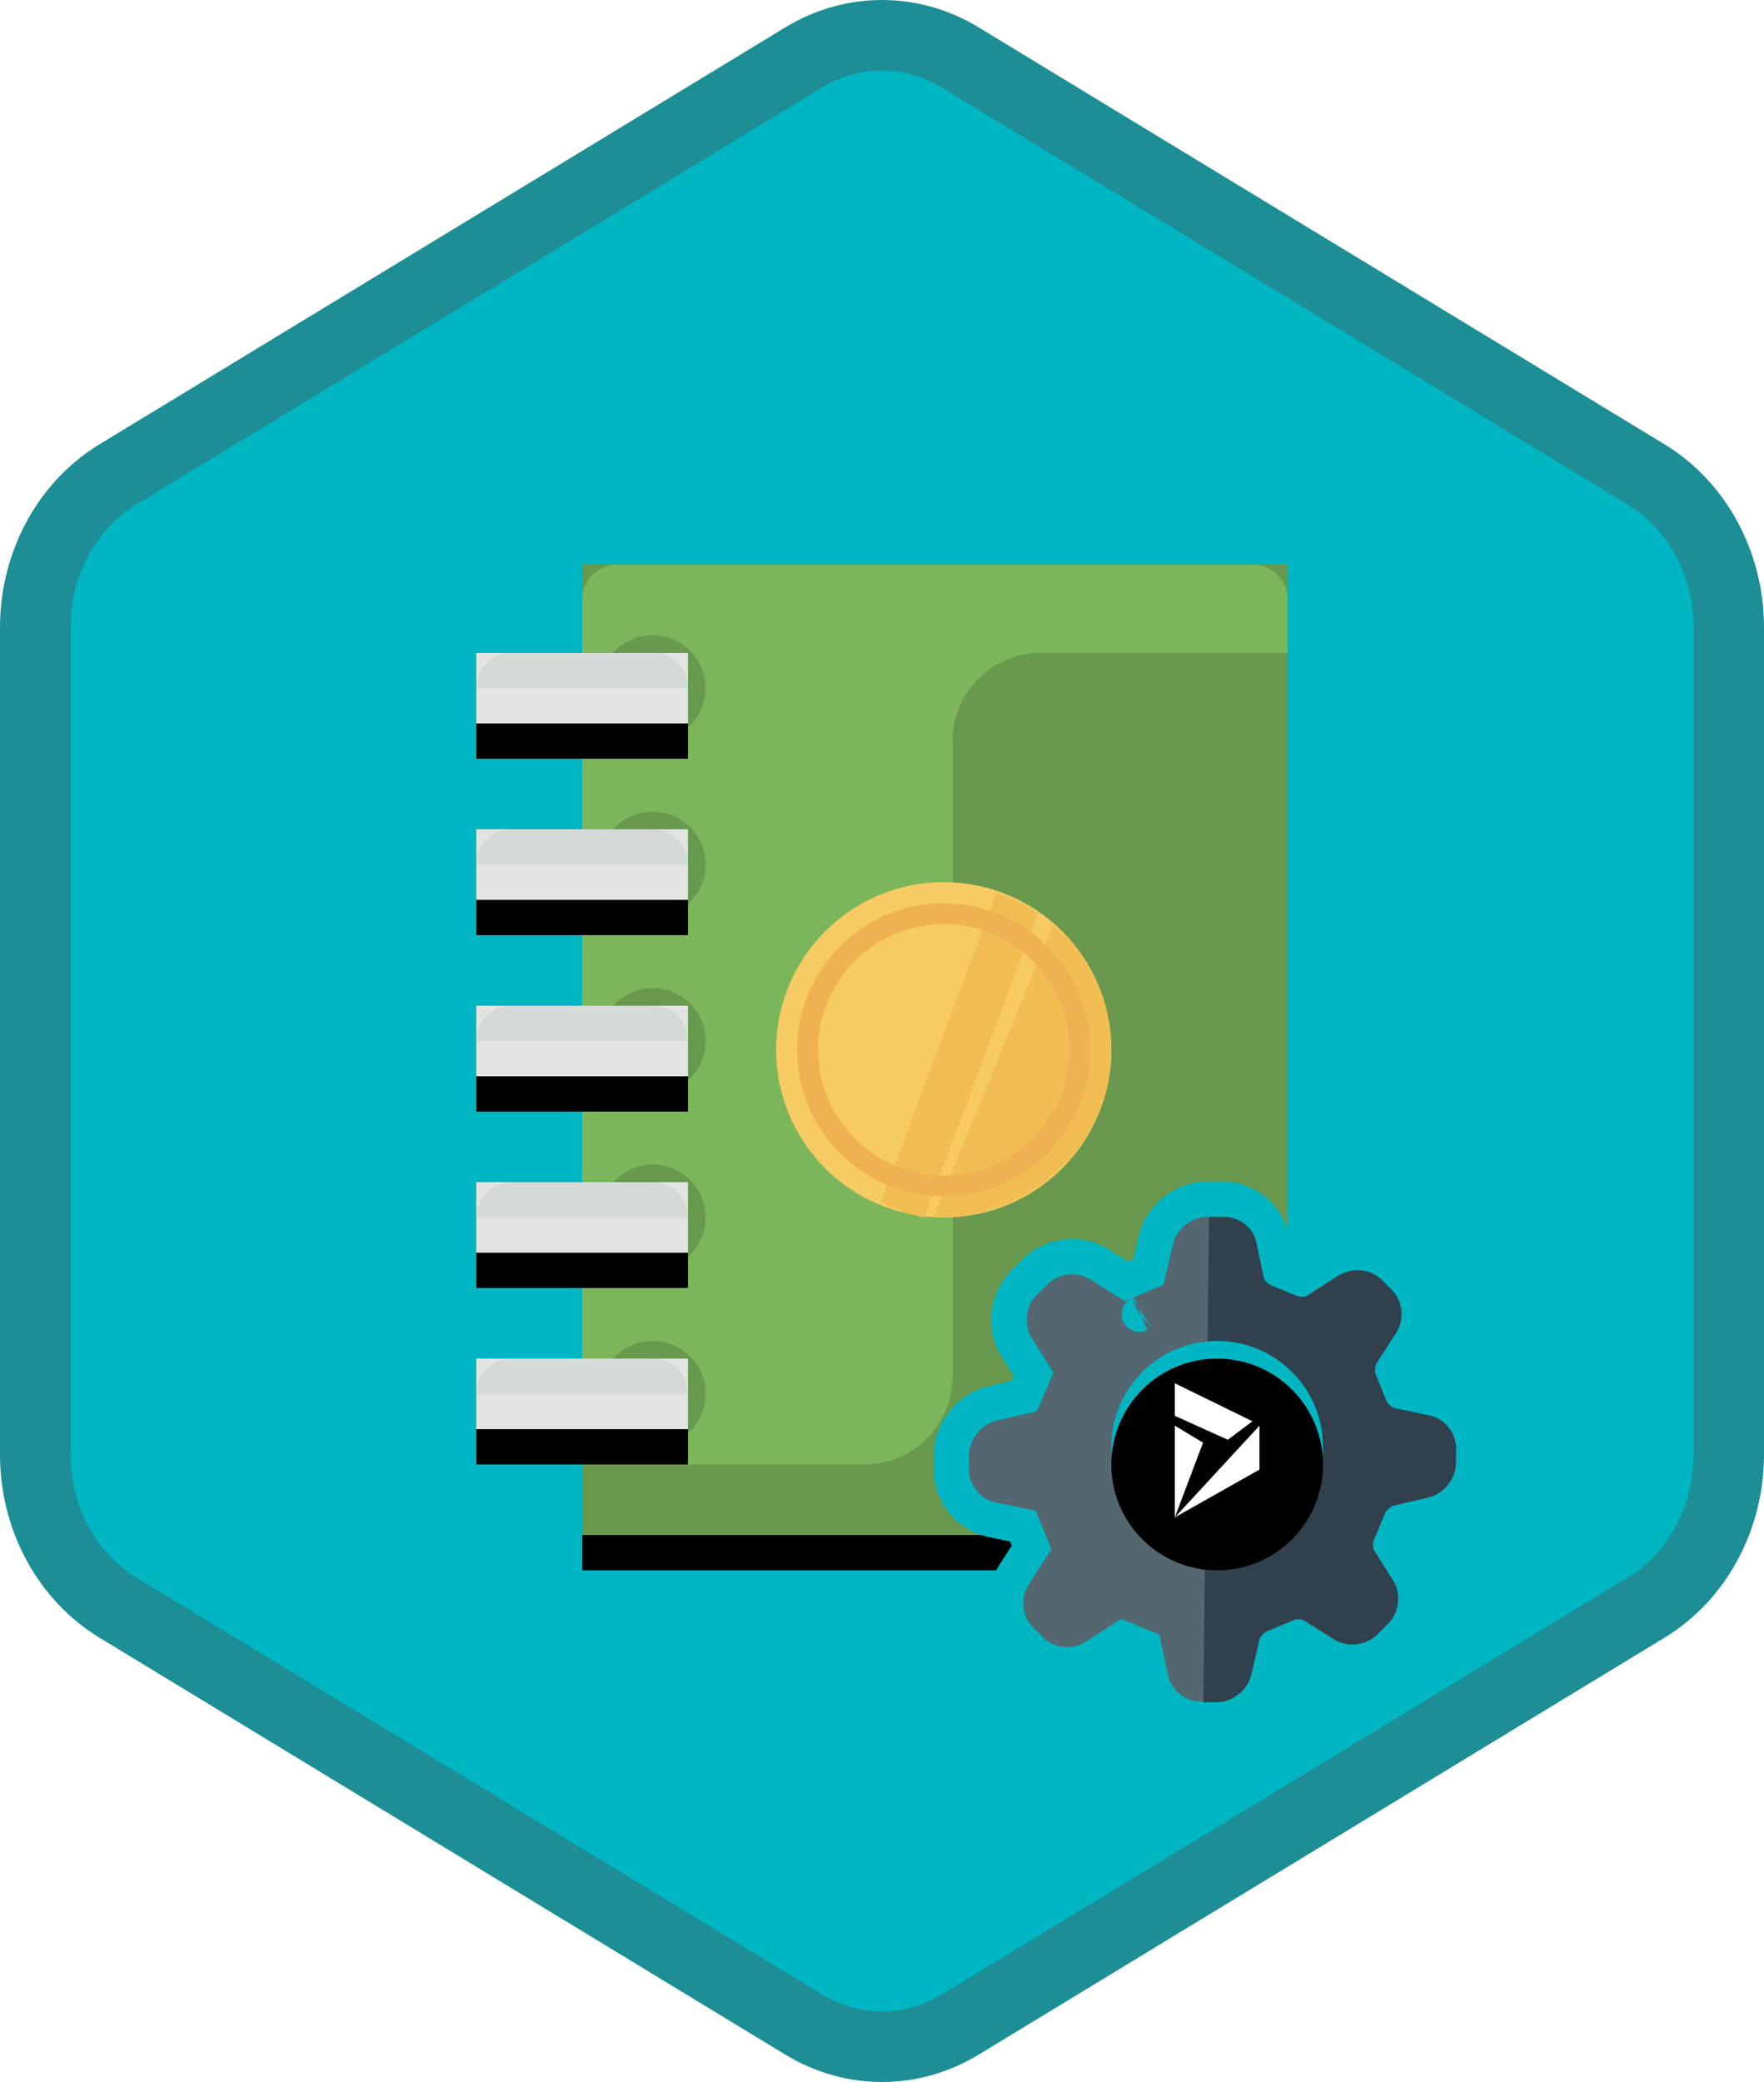 <?xml version="1.0" encoding="UTF-8"?>
<svg width="100px" height="118px" viewBox="0 0 100 118" version="1.1" xmlns="http://www.w3.org/2000/svg" xmlns:xlink="http://www.w3.org/1999/xlink">
    <!-- Generator: Sketch 55.2 (78181) - https://sketchapp.com -->
    <title>Use Journals in Microsoft Dynamics 365 Business Central/use-journals-in-microsoft-dynamics-365-business-central</title>
    <desc>Created with Sketch.</desc>
    <defs>
        <path d="M42.742,1.497 C44.374,0.499 46.187,0 48,0 C49.813,0 51.627,0.499 53.256,1.497 L90.591,24.332 C93.933,26.377 96,30.203 96,34.353 L96,79.647 C96,83.795 93.933,87.624 90.591,89.668 L53.256,112.505 C51.627,113.501 49.813,114 48,114 C46.187,114 44.374,113.501 42.742,112.505 L5.409,89.668 C2.066,87.624 0,83.795 0,79.647 L0,34.353 C0,30.203 2.066,26.377 5.409,24.332 L42.742,1.497 Z" id="path-1"></path>
        <rect id="path-3" x="0" y="0" width="40" height="55"></rect>
        <filter x="-2.5%" y="-1.8%" width="105.0%" height="107.3%" filterUnits="objectBoundingBox" id="filter-4">
            <feOffset dx="0" dy="2" in="SourceAlpha" result="shadowOffsetOuter1"></feOffset>
            <feColorMatrix values="0 0 0 0 0   0 0 0 0 0   0 0 0 0 0  0 0 0 0.1 0" type="matrix" in="shadowOffsetOuter1"></feColorMatrix>
        </filter>
        <filter x="-21.1%" y="-21.1%" width="142.1%" height="142.1%" filterUnits="objectBoundingBox" id="filter-5">
            <feOffset dx="0" dy="2" in="SourceAlpha" result="shadowOffsetOuter1"></feOffset>
            <feColorMatrix values="0 0 0 0 0   0 0 0 0 0   0 0 0 0 0  0 0 0 0.096 0" type="matrix" in="shadowOffsetOuter1" result="shadowMatrixOuter1"></feColorMatrix>
            <feMerge>
                <feMergeNode in="shadowMatrixOuter1"></feMergeNode>
                <feMergeNode in="SourceGraphic"></feMergeNode>
            </feMerge>
        </filter>
        <rect id="path-6" x="0" y="1" width="12" height="4"></rect>
        <filter x="-8.3%" y="-25.0%" width="116.7%" height="200.0%" filterUnits="objectBoundingBox" id="filter-7">
            <feOffset dx="0" dy="2" in="SourceAlpha" result="shadowOffsetOuter1"></feOffset>
            <feColorMatrix values="0 0 0 0 0   0 0 0 0 0   0 0 0 0 0  0 0 0 0.1 0" type="matrix" in="shadowOffsetOuter1"></feColorMatrix>
        </filter>
        <rect id="path-8" x="0" y="1" width="12" height="4"></rect>
        <filter x="-8.3%" y="-25.0%" width="116.7%" height="200.0%" filterUnits="objectBoundingBox" id="filter-9">
            <feOffset dx="0" dy="2" in="SourceAlpha" result="shadowOffsetOuter1"></feOffset>
            <feColorMatrix values="0 0 0 0 0   0 0 0 0 0   0 0 0 0 0  0 0 0 0.1 0" type="matrix" in="shadowOffsetOuter1"></feColorMatrix>
        </filter>
        <rect id="path-10" x="0" y="1" width="12" height="4"></rect>
        <filter x="-8.3%" y="-25.0%" width="116.7%" height="200.0%" filterUnits="objectBoundingBox" id="filter-11">
            <feOffset dx="0" dy="2" in="SourceAlpha" result="shadowOffsetOuter1"></feOffset>
            <feColorMatrix values="0 0 0 0 0   0 0 0 0 0   0 0 0 0 0  0 0 0 0.1 0" type="matrix" in="shadowOffsetOuter1"></feColorMatrix>
        </filter>
        <rect id="path-12" x="0" y="1" width="12" height="4"></rect>
        <filter x="-8.3%" y="-25.0%" width="116.7%" height="200.0%" filterUnits="objectBoundingBox" id="filter-13">
            <feOffset dx="0" dy="2" in="SourceAlpha" result="shadowOffsetOuter1"></feOffset>
            <feColorMatrix values="0 0 0 0 0   0 0 0 0 0   0 0 0 0 0  0 0 0 0.1 0" type="matrix" in="shadowOffsetOuter1"></feColorMatrix>
        </filter>
        <rect id="path-14" x="0" y="1" width="12" height="4"></rect>
        <filter x="-8.3%" y="-25.0%" width="116.7%" height="200.0%" filterUnits="objectBoundingBox" id="filter-15">
            <feOffset dx="0" dy="2" in="SourceAlpha" result="shadowOffsetOuter1"></feOffset>
            <feColorMatrix values="0 0 0 0 0   0 0 0 0 0   0 0 0 0 0  0 0 0 0.1 0" type="matrix" in="shadowOffsetOuter1"></feColorMatrix>
        </filter>
        <path d="M0.318,8.114 C2.081,8.114 3.509,6.384 3.509,4.25 L3.509,4.25 C3.509,2.116 2.081,0.386 0.318,0.386 L0.318,0.386 L0.318,8.114 Z" id="path-16"></path>
        <circle id="path-18" cx="6" cy="6" r="6"></circle>
        <filter x="-4.2%" y="-4.2%" width="108.3%" height="108.3%" filterUnits="objectBoundingBox" id="filter-19">
            <feOffset dx="0" dy="1" in="SourceAlpha" result="shadowOffsetInner1"></feOffset>
            <feComposite in="shadowOffsetInner1" in2="SourceAlpha" operator="arithmetic" k2="-1" k3="1" result="shadowInnerInner1"></feComposite>
            <feColorMatrix values="0 0 0 0 0   0 0 0 0 0   0 0 0 0 0  0 0 0 0.1 0" type="matrix" in="shadowInnerInner1"></feColorMatrix>
        </filter>
    </defs>
    <g id="Badges" stroke="none" stroke-width="1" fill="none" fill-rule="evenodd">
        <g id="Use-Journals-in-Microsoft-Dynamics-365-Business-Central" transform="translate(-50, -50)">
            <g id="Use-Journals-in-Microsoft-Dynamics-365-Business-Central/use-journals-in-microsoft-dynamics-365-business-central" transform="translate(50, 50)">
                <g id="Mask" transform="translate(2, 2)">
                    <mask id="mask-2" fill="white">
                        <use xlink:href="#path-1"></use>
                    </mask>
                    <use id="Trophy-1" fill="#01B6C3" xlink:href="#path-1"></use>
                    <g id="Journal" mask="url(#mask-2)">
                        <g transform="translate(25, 30)">
                            <g id="Journal-Body-Copy" transform="translate(6, 0)">
                                <g id="Right-Side" fill-rule="nonzero">
                                    <use fill="black" fill-opacity="1" filter="url(#filter-4)" xlink:href="#path-3"></use>
                                    <use fill="#69994E" xlink:href="#path-3"></use>
                                </g>
                                <path d="M21,10.061 L21,46 C21,48.761 18.761,51 16,51 L0,51 L0,4 L0,2 C-1.3527075e-16,0.895 0.895,2.02906125e-16 2,0 L38,0 C39.105,-2.02906125e-16 40,0.895 40,2 L40,5 L26.032,5 L26,5 C23.239,5 21,7.239 21,10 L21,10.061 Z" id="Left-Side" fill="#7CB65A" fill-rule="nonzero"></path>
                            </g>
                            <g id="Coin-Money" filter="url(#filter-5)" transform="translate(17, 16)">
                                <path d="M9.5,-9.09494702e-13 C4.253,-9.09494702e-13 0,4.253 0,9.5 C0,14.747 4.253,19 9.5,19 C14.747,19 19,14.747 19,9.5 C19,4.253 14.747,-9.09494702e-13 9.5,-9.09494702e-13" id="Fill-21" fill="#F7CB64"></path>
                                <path d="M5.938,18.125 C6.704,18.537 7.533,18.836 8.406,19 L14.844,1.74 C14.12,1.243 13.324,0.854 12.476,0.594 L5.938,18.125" id="Fill-22" fill="#F2BE53"></path>
                                <path d="M9.163,19 C14.596,19 19,14.741 19,9.488 C19,6.658 17.72,4.117 15.691,2.375 L8.906,18.994 C8.992,18.996 9.077,19 9.163,19" id="Fill-23" fill="#F2BE53"></path>
                                <path d="M9.5,2.375 C5.571,2.375 2.375,5.571 2.375,9.5 C2.375,13.429 5.571,16.625 9.5,16.625 C13.429,16.625 16.625,13.429 16.625,9.5 C16.625,5.571 13.429,2.375 9.5,2.375 Z M9.5,17.812 C4.916,17.812 1.188,14.083 1.188,9.5 C1.188,4.916 4.916,1.188 9.5,1.188 C14.084,1.188 17.812,4.916 17.812,9.5 C17.812,14.083 14.084,17.812 9.5,17.812 L9.5,17.812 Z" id="Fill-24" fill="#EFB252"></path>
                            </g>
                            <g id="Ring-5" transform="translate(0, 44)">
                                <circle id="Oval" fill="#69994E" fill-rule="nonzero" cx="10" cy="3" r="3"></circle>
                                <g id="Rectangle" fill-rule="nonzero">
                                    <use fill="black" fill-opacity="1" filter="url(#filter-7)" xlink:href="#path-6"></use>
                                    <use fill="#E1E4E1" xlink:href="#path-6"></use>
                                </g>
                                <path d="M12,3 L-2.22044605e-16,3 C5.02383897e-16,1.895 0.895,1 2,1 L10,1 C11.105,1 12,1.895 12,3 Z" id="Combined-Shape" fill="#D3DAD8" fill-rule="nonzero"></path>
                            </g>
                            <g id="Ring-4" transform="translate(0, 34)">
                                <circle id="Oval" fill="#69994E" fill-rule="nonzero" cx="10" cy="3" r="3"></circle>
                                <g id="Rectangle" fill-rule="nonzero">
                                    <use fill="black" fill-opacity="1" filter="url(#filter-9)" xlink:href="#path-8"></use>
                                    <use fill="#E1E4E1" xlink:href="#path-8"></use>
                                </g>
                                <path d="M12,3 L-2.22044605e-16,3 C-1.3527075e-16,1.895 0.895,1 2,1 L10,1 C11.105,1 12,1.895 12,3 Z" id="Combined-Shape" fill="#D3DAD8" fill-rule="nonzero"></path>
                            </g>
                            <g id="Ring-3" transform="translate(0, 24)">
                                <circle id="Oval" fill="#69994E" fill-rule="nonzero" cx="10" cy="3" r="3"></circle>
                                <g id="Rectangle" fill-rule="nonzero">
                                    <use fill="black" fill-opacity="1" filter="url(#filter-11)" xlink:href="#path-10"></use>
                                    <use fill="#E1E4E1" xlink:href="#path-10"></use>
                                </g>
                                <path d="M12,3 L4.4408921e-16,3 C-1.3527075e-16,1.895 0.895,1 2,1 L10,1 C11.105,1 12,1.895 12,3 Z" id="Combined-Shape" fill="#D3DAD8" fill-rule="nonzero"></path>
                            </g>
                            <g id="Ring-2" transform="translate(0, 14)">
                                <circle id="Oval" fill="#69994E" fill-rule="nonzero" cx="10" cy="3" r="3"></circle>
                                <g id="Rectangle" fill-rule="nonzero">
                                    <use fill="black" fill-opacity="1" filter="url(#filter-13)" xlink:href="#path-12"></use>
                                    <use fill="#E1E4E1" xlink:href="#path-12"></use>
                                </g>
                                <path d="M12,3 L-2.22044605e-16,3 C-1.3527075e-16,1.895 0.895,1 2,1 L10,1 C11.105,1 12,1.895 12,3 Z" id="Combined-Shape" fill="#D3DAD8" fill-rule="nonzero"></path>
                            </g>
                            <g id="Ring-1" transform="translate(0, 4)">
                                <circle id="Oval" fill="#69994E" fill-rule="nonzero" cx="10" cy="3" r="3"></circle>
                                <g id="Rectangle" fill-rule="nonzero">
                                    <use fill="black" fill-opacity="1" filter="url(#filter-15)" xlink:href="#path-14"></use>
                                    <use fill="#E1E4E1" xlink:href="#path-14"></use>
                                </g>
                                <path d="M12,3 L-4.4408921e-16,3 C-1.3527075e-16,1.895 0.895,1 2,1 L10,1 C11.105,1 12,1.895 12,3 Z" id="Combined-Shape" fill="#D3DAD8" fill-rule="nonzero"></path>
                            </g>
                        </g>
                    </g>
                    <g id="Gear" mask="url(#mask-2)">
                        <g transform="translate(46, 60)">
                            <circle id="Oval" fill="#01B6C3" fill-rule="nonzero" cx="20.488" cy="20.488" r="4.098"></circle>
                            <g id="Gear-1" stroke-width="1" fill="none" fill-rule="evenodd" transform="translate(21.049, 20.44) rotate(-45) translate(-21.049, -20.44) translate(6.707, 6.098)">
                                <path d="M17.235,14.249 C17.235,12.468 15.74,11.008 13.893,11.008 C12.046,11.008 10.552,12.468 10.552,14.249 C10.552,16.03 12.046,17.49 13.893,17.49 C15.74,17.49 17.235,16.03 17.235,14.249 Z M16.812,5.559 L16.808,5.557 C16.806,5.557 16.806,5.557 16.812,5.559 Z M4.967,17.071 C4.966,17.069 4.966,17.069 4.966,17.069 L4.967,17.071 Z M24.636,10.589 L26.47,10.987 C27.783,11.272 28.786,12.493 28.786,13.825 L28.786,14.673 C28.786,16.005 27.783,17.226 26.47,17.51 L24.636,17.908 L24.134,19.102 L25.129,20.629 C25.86,21.753 25.684,23.322 24.723,24.261 L24.109,24.861 C23.172,25.775 21.568,25.948 20.455,25.255 L18.867,24.268 L17.611,24.773 L17.207,26.55 C16.912,27.846 15.668,28.821 14.327,28.821 L13.459,28.821 C12.118,28.821 10.874,27.845 10.58,26.55 L10.175,24.773 L8.919,24.268 L7.33,25.255 C6.215,25.947 4.613,25.774 3.678,24.861 L3.063,24.261 C2.102,23.322 1.926,21.752 2.658,20.629 L3.652,19.102 L3.149,17.908 L1.315,17.51 C0.003,17.226 -1,16.004 -1,14.673 L-1,13.825 C-1,12.493 0.003,11.272 1.316,10.987 L3.149,10.589 L3.652,9.395 L2.658,7.869 C1.926,6.745 2.102,5.176 3.063,4.237 L3.677,3.637 C4.613,2.723 6.216,2.55 7.331,3.243 L8.919,4.23 L10.175,3.724 L10.58,1.947 C10.874,0.652 12.118,-0.323 13.459,-0.323 L14.327,-0.323 C15.668,-0.323 16.912,0.652 17.207,1.948 L17.611,3.725 L18.867,4.23 L20.456,3.243 C21.57,2.55 23.173,2.722 24.109,3.637 L24.723,4.237 C25.684,5.176 25.86,6.745 25.128,7.868 L24.134,9.395 L24.636,10.589 Z" id="Fill-376" stroke="#01B6C3" stroke-width="2" fill="#546670"></path>
                                <path d="M8.587,23.42 C8.646,23.383 8.784,23.343 8.948,23.343 C9.083,23.343 9.183,23.369 9.227,23.392 C9.25,23.403 9.273,23.414 9.297,23.424 L10.656,23.971 C10.678,23.979 10.699,23.987 10.722,23.994 C10.883,24.044 11.119,24.297 11.156,24.459 L11.607,26.439 C11.798,27.28 12.637,27.938 13.519,27.938 L14.391,27.938 C15.272,27.938 16.112,27.28 16.303,26.439 L16.754,24.459 C16.791,24.297 17.027,24.044 17.188,23.994 C17.211,23.987 17.232,23.979 17.254,23.971 L18.613,23.424 C18.637,23.414 18.66,23.403 18.683,23.392 C18.727,23.369 18.827,23.343 18.961,23.343 C19.125,23.343 19.264,23.383 19.322,23.42 L21.075,24.508 C21.802,24.962 22.904,24.841 23.512,24.248 L24.128,23.646 C24.751,23.037 24.869,21.991 24.396,21.264 L23.281,19.553 C23.19,19.413 23.175,19.075 23.253,18.928 C23.265,18.906 23.276,18.883 23.285,18.86 L23.845,17.532 C23.854,17.511 23.862,17.49 23.869,17.468 C23.92,17.31 24.179,17.08 24.346,17.043 L26.372,16.603 C27.233,16.417 27.907,15.596 27.907,14.735 L27.907,13.884 C27.907,13.022 27.233,12.202 26.373,12.016 L24.345,11.575 C24.179,11.539 23.92,11.31 23.869,11.151 C23.862,11.129 23.854,11.108 23.845,11.087 L23.285,9.759 C23.276,9.736 23.265,9.713 23.253,9.691 C23.175,9.544 23.19,9.206 23.281,9.066 L24.396,7.354 C24.869,6.628 24.704,5.629 24.081,5.02 L23.505,4.458 L16.845,10.963 C17.635,11.735 18.315,13.135 18.315,14.31 C18.315,16.658 16.359,18.568 13.955,18.568 C12.753,18.568 11.447,17.78 10.657,17.009 L3.822,23.685 L4.398,24.248 C5.005,24.841 6.105,24.962 6.835,24.509 L8.587,23.42 Z" id="Fill-377" fill="#30404D"></path>
                            </g>
                            <g id="Gear-2" stroke-width="1" fill="none" fill-rule="evenodd" transform="translate(16.39, 16.39)">
                                <path d="M4.384,8.124 C6.805,8.124 8.767,6.306 8.767,4.062 C8.767,1.818 6.805,0 4.384,0 C1.963,0 0,1.818 0,4.062 C0,6.306 1.963,8.124 4.384,8.124 Z" id="Stroke-4" stroke="#30404D"></path>
                                <g id="Group-8" transform="translate(4.782, 0)">
                                    <mask id="mask-17" fill="white">
                                        <use xlink:href="#path-16"></use>
                                    </mask>
                                    <g id="Clip-7"></g>
                                    <polygon id="Stroke-6" stroke="#C4C4C4" mask="url(#mask-17)" points="-6.062 11.977 6.7 11.977 6.7 -3.477 -6.062 -3.477"></polygon>
                                </g>
                                <path d="M3.985,8.124 C6.187,8.124 7.97,6.306 7.97,4.062 C7.97,1.818 6.187,0 3.985,0" id="Stroke-9" stroke="#546670"></path>
                            </g>
                        </g>
                    </g>
                    <g id="dynamics" mask="url(#mask-2)">
                        <g transform="translate(61, 74)">
                            <g id="Oval" fill-rule="nonzero">
                                <use fill="#01B6C3" xlink:href="#path-18"></use>
                                <use fill="black" fill-opacity="1" filter="url(#filter-19)" xlink:href="#path-18"></use>
                            </g>
                            <g id="Dynamics-icon" stroke-width="1" fill-rule="evenodd" transform="translate(3.6, 2.4)">
                                <polygon id="Path" fill="#FFFFFF" points="0 7.6 1.6 3.367 0 2.4"></polygon>
                                <polygon id="Path" fill="#FFFFFF" points="4.8 4.889 4.8 2.4 0 7.6"></polygon>
                                <polygon id="Path" fill="#FFFFFF" points="0 0 0 1.843 3.004 3.2 4.4 2.154"></polygon>
                            </g>
                        </g>
                    </g>
                </g>
                <g id="Dynamic-Hex" stroke="#1D8E96" stroke-width="4">
                    <path d="M45.562,3.258 L45.562,3.258 L6.673,26.894 C3.797,28.643 2,31.951 2,35.558 L2,82.442 C2,86.049 3.798,89.359 6.673,91.106 L45.561,114.742 C46.929,115.572 48.455,116 50,116 C51.546,116 53.072,115.572 54.436,114.743 L93.327,91.106 C96.202,89.358 98,86.048 98,82.442 L98,35.558 C98,31.952 96.203,28.644 93.327,26.894 L54.435,3.258 C53.072,2.428 51.546,2 50,2 C48.454,2 46.929,2.428 45.562,3.258 Z" id="Azure-Hex-Border"></path>
                </g>
            </g>
        </g>
    </g>
</svg>